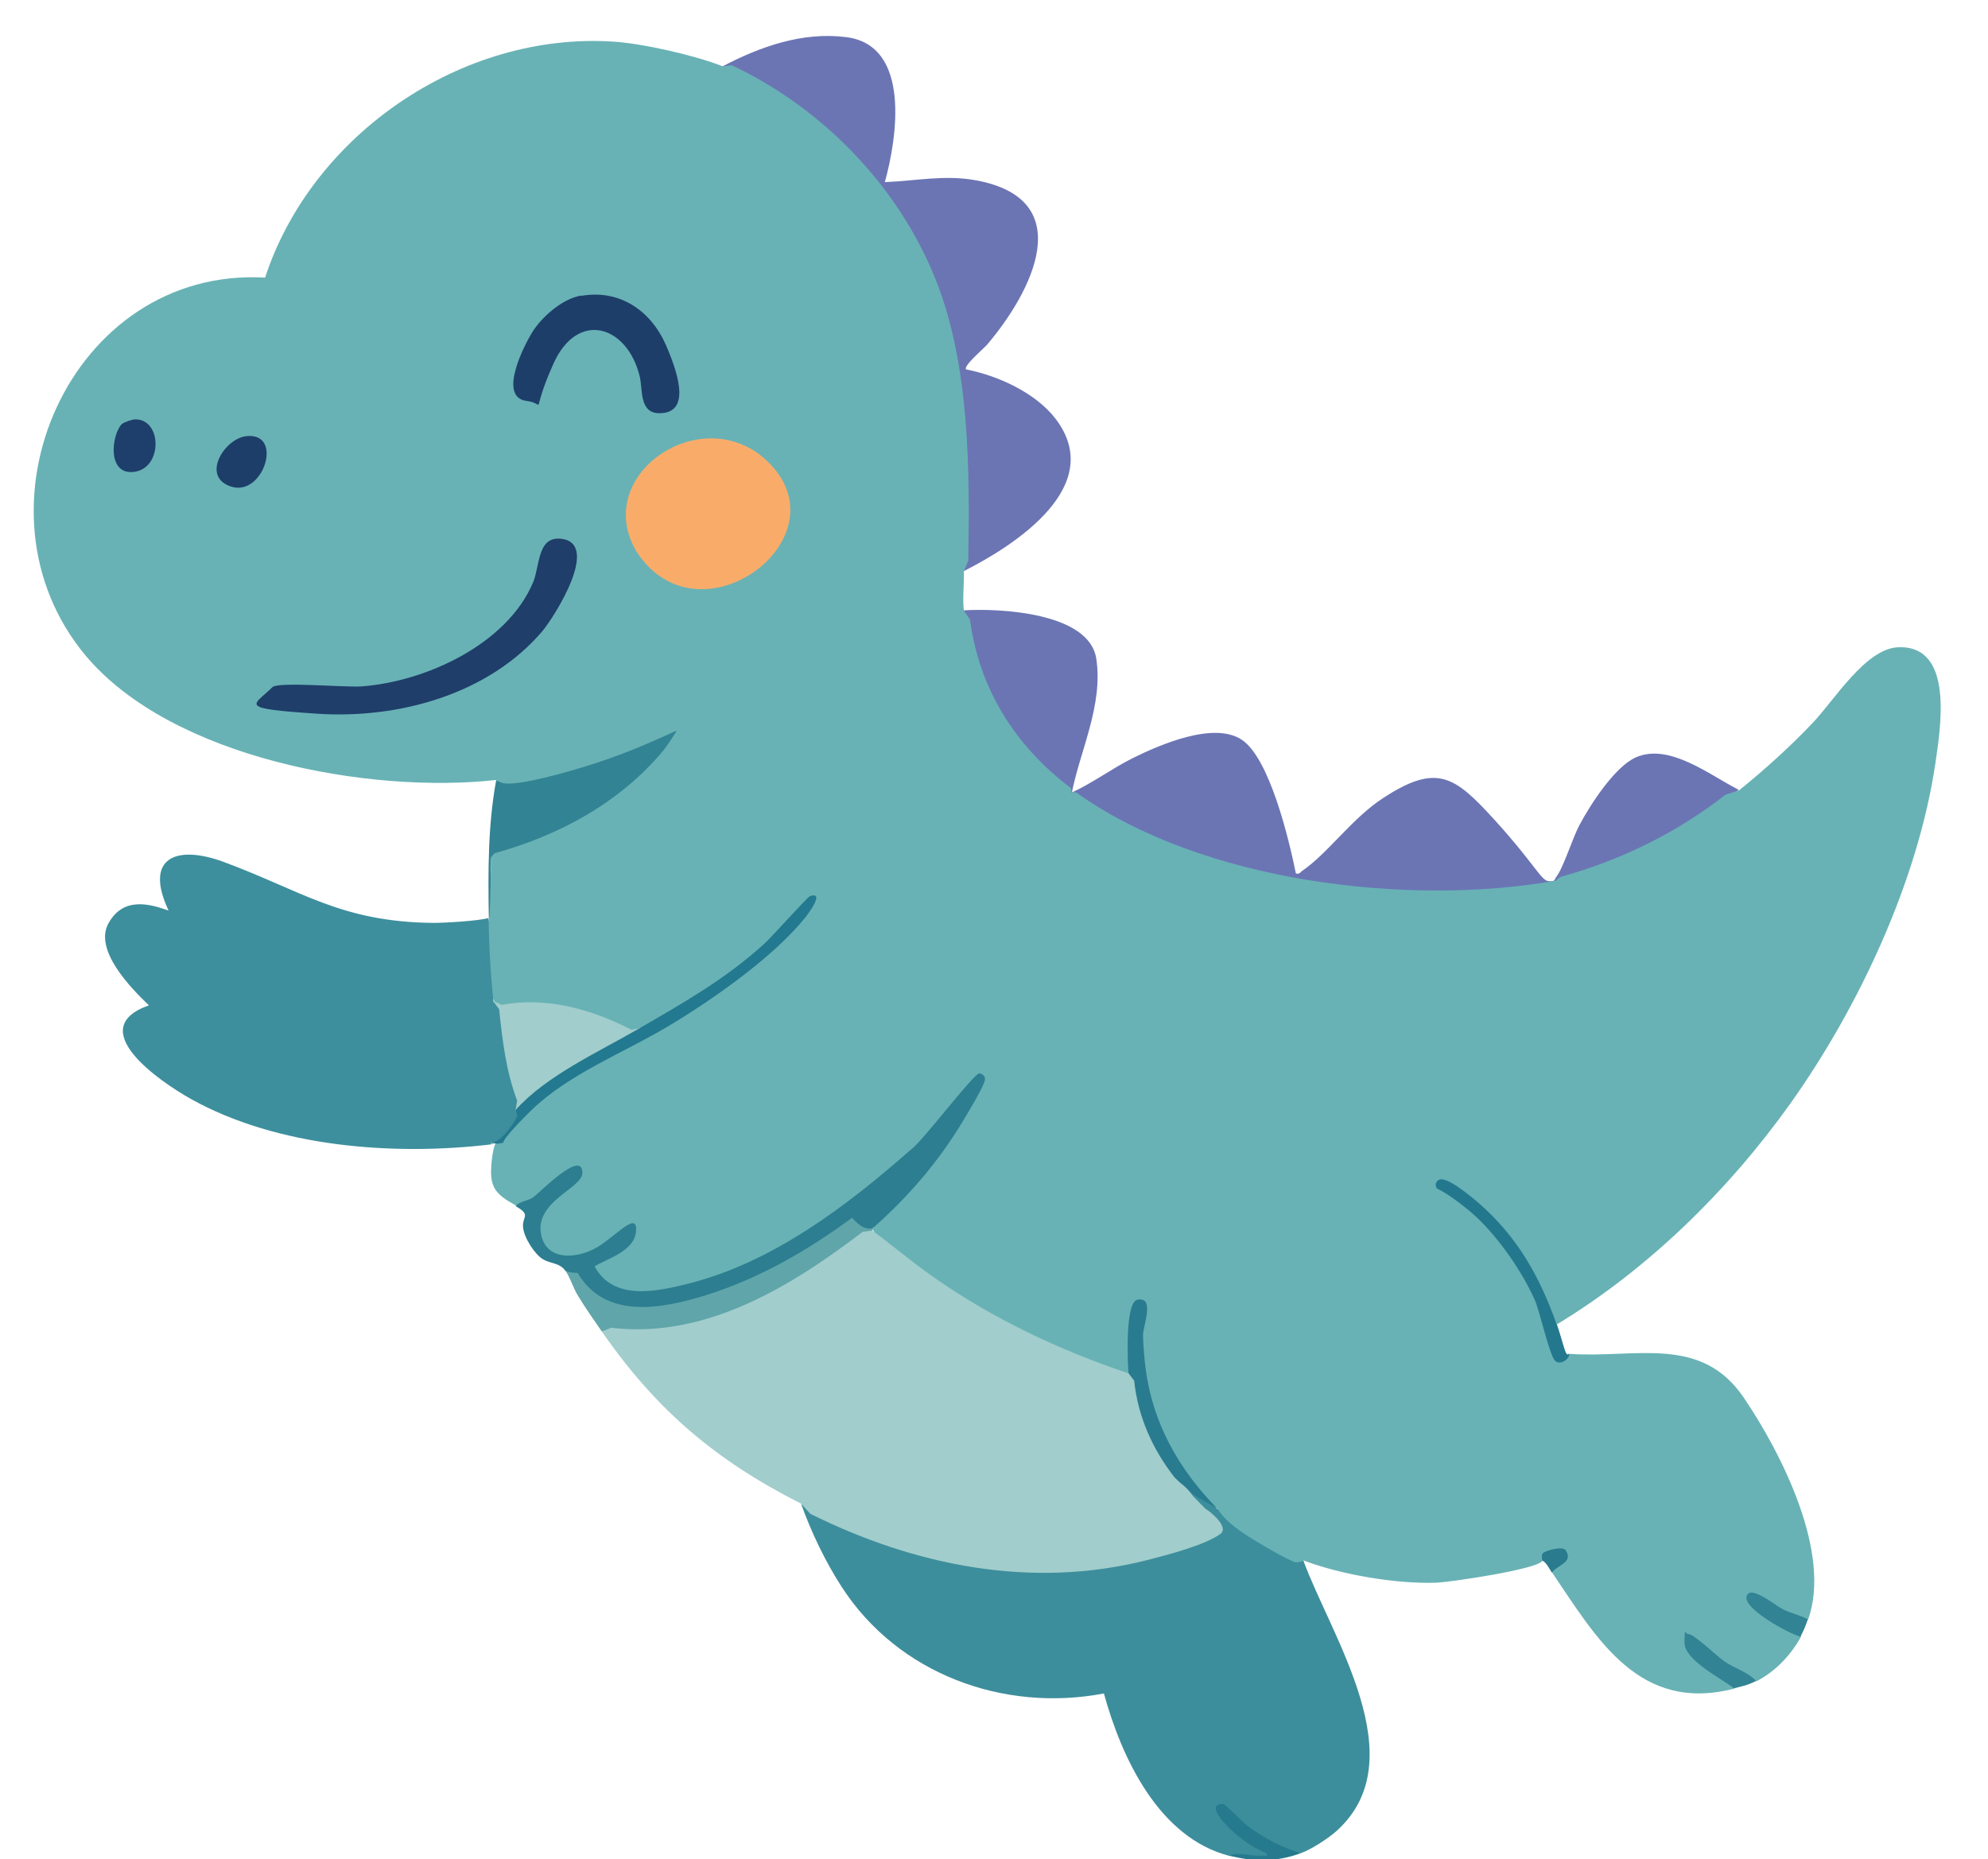 <?xml version="1.0" encoding="UTF-8"?>
<svg id="Calque_1" xmlns="http://www.w3.org/2000/svg" version="1.1" viewBox="0 0 807.7 755.5">
  <!-- Generator: Adobe Illustrator 29.4.0, SVG Export Plug-In . SVG Version: 2.1.0 Build 152)  -->
  <defs>
    <style>
      .st0 {
        fill: #68b2b5;
      }

      .st1 {
        fill: #1e3f6b;
      }

      .st2 {
        fill: #f9ac6a;
      }

      .st3 {
        fill: #328394;
      }

      .st4 {
        fill: #a1cdcc;
      }

      .st5 {
        fill: #1f3e6a;
      }

      .st6 {
        fill: #297b8d;
      }

      .st7 {
        fill: #23798f;
      }

      .st8 {
        fill: #297c8f;
      }

      .st9 {
        fill: #3d8f9d;
      }

      .st10 {
        fill: #6b75b4;
      }

      .st11 {
        fill: #328393;
      }

      .st12 {
        fill: #2c7e90;
      }

      .st13 {
        fill: #5fa5aa;
      }

      .st14 {
        fill: #24788e;
      }

      .st15 {
        fill: #267a8e;
      }

      .st16 {
        fill: #1e3e6a;
      }

      .st17 {
        fill: #3d8e9c;
      }
    </style>
  </defs>
  <path class="st17" d="M494.5,613c11.4,7.6,21.8,16,35,21,11.5,31.3,45.7,81,13.5,110-3.5,3.1-10.1,7.4-14.5,9-8.2-.2-15.8-3.3-22.7-9.4-17-17.1-7.3-2.9,2.5,3.9,7.3,3.3,9.2,5.8,5.7,7.5l-14.5-.9c-28.7-7.4-43.8-39.8-51-66-40.9,7.8-83.6-8-106.4-43.1-6.7-10.3-12.5-22.4-16.6-33.9,54.8,27.8,110.8,36.4,169,11,.2-1.3.3-1.3-.6-2.1s-4-2.2-5.9-3.9c-4.4-4-7-7.6-10.5-12-1.9-3.2-.8-4.3,2.7-3.2l14.3,12.2Z"/>
  <path class="st10" d="M391.5,248c14.4-.9,51,.8,53.9,19.6s-6.6,37.5-9.9,54.4c8.5-3.9,16.2-9.7,24.6-13.9,11.1-5.5,32.9-15,44.3-7.6s19.3,40.6,22.1,54.4c1.5.4,1.7-.4,2.5-1,10.7-7.3,20.3-21.5,33.2-29.8,21.7-14.1,28.9-8.6,44.8,8.8s19.1,24.8,22,25.1,2.3-.3,3.3-1.7c2.9-3.7,6.6-15.9,9.6-21.4,4.4-8.2,14.2-23.4,22.8-27.2,13.6-5.9,30,7.3,41.7,13.2-55.4,44.6-115.3,51-184,36.5-61-12.8-123.4-39.8-131-109.5Z"/>
  <path class="st10" d="M293.5,27c15.4-8.1,32.7-14.2,50.4-11.9,26.3,3.4,20.6,40.9,15.6,58.9,12.8-.5,24.4-3.1,37.2-.7,41.8,7.8,22.6,45.3,4.3,66.8-1.3,1.5-9.7,8.6-8.5,10,12.9,2.5,28.3,9.5,36.4,20.1,20.7,27.2-16.2,51.2-37.4,61.9-2-49.2,3.9-84.8-19.3-131.2-15.1-30.2-47.5-61.1-78.7-73.8Z"/>
  <path class="st11" d="M201.5,317c11.6-1.3,24.7-4.4,36-7.5,12.7-3.4,25-8.4,36.7-14.3l3.3,1.3c-16,26.9-48.1,45-77.9,52.6-.8.9.4,19,0,22.5s0,1.1-1,1.4c-.3-18.7-.4-37.6,3-56Z"/>
  <path class="st13" d="M354.5,499v1c-31.1,24.1-68.7,47.8-110,41-3.4-4.9-6.7-9.6-9.8-14.7-1.8-3-3.3-7.8-5.2-10.3,8-4.2,7.8,3.4,13,7.5,19.2,15.5,63.8-5.8,82.3-16.7s14.6-9.3,21.2-14.8l8.5,7Z"/>
  <path class="st15" d="M528.5,753c-9.8,3.6-19,3.6-29,1,3.7-1.7,8.1.2,12.5,0s2.7.7,2.5-1c-4.2-1.6-8-4.2-11.5-7s-14.3-13.1-6-13c.8,0,8.2,7.7,10,9,6.3,4.8,14,8.7,21.5,11Z"/>
  <path class="st4" d="M259.5,418l-1.5,3.2c-16.4,7.8-31.5,17.5-45,29.1l-3.4.7c-6-13.8-7.4-29.2-9-44,19.5-4.9,41.8,1.5,59,11Z"/>
  <path class="st0" d="M293.5,27l3.8-.5c36.9,17.4,67.7,49.1,82.9,87.2,13.8,34.8,13.8,77,13.2,114.1l-1.8,4.3c.2,4.8-.6,10.8,0,16l2.5,3.7c3.7,28.1,18.4,51.3,40.7,68.2.5.3.5,1.2.5,2.1.9-.2,1.7-.3,2.1,0,50.8,36.3,134.8,46.4,194.9,35.7.6-.8,1.3-1.4,2.1-1.6,24.4-6.8,46.6-17.7,66.7-33.3l5.5-1.8c10.1-8.1,21.1-18.1,30-27.5,8.7-9.2,21.4-30,34.5-30.6,23-1,17.3,32.7,15.2,47.3-7.1,47.7-31.1,99-58.9,138.1-25.1,35.2-57.8,67.3-94.8,89.7l-3.1-2.7c-8-21.3-22.9-45.3-44-53.9,26.2,15.1,41,41.8,47.9,70.2,1.3-.5,2.8-1,4.2-1.6,26.7,1.9,53.4-7.9,70.8,17.7,15.5,22.8,35.9,63.3,26.2,90.3-2.5,1.1-5.5.6-9-1.4-28-19.6-7.4,2.6,5.6,6.2l.5,2.2c-4.2,7.5-10.3,14-18,18-3.9,0-9.6-3.4-13.2-5.7l-13.6-10.9c.1,4.1,2.5,7.4,7.3,10.1l10.2,6.8.3,2.7c-38.6,10-55.7-19.9-74-47l-.6-1.8c9.5-6.5,3.8-8.4-3.4-3.2-1.1,3.4-38,8.9-43.5,9-16.3.5-38.4-3.3-53.5-9-.7.3-1.3.5-2,.6s-1.3.2-1.8,0c-4-1.8-7.7-3.8-11.4-6-6.7-3.9-16.1-9.3-19.8-15.7-23.3-17.4-35.9-51.4-30.5-79.6-2.8-13.6-5,20.4-3.6,23.2l-1.9,1.3c-1.1.2-2.3.3-3.4.2s-2.2,0-3.2-.4c-31.5-10.2-70.1-31.2-94.7-53.4-1.3-1.2-2-2.9-2.6-4.5-.9-.3-.9-.6,0-1l2.4-4.8c17-15.7,31.6-34.9,41.1-55.5-24,29.1-51.8,55.2-86.7,72.8-13.9,7-53.1,23.6-67.4,9.5-2.6-2.5-6-6-2.3-9,13-6.6,24.1-21,1.8-3.5-18.3,10.6-35.1-4.5-20.6-21,3.8-2.8,21.3-18.2,5.5-8.6l-11.7,9.8c-2.2,1.2-4.9,2.3-7.2,1.4-8.7-4.9-11.1-7.4-9.9-18.4s4-7.2,0-6.6c-.9-.3-.9-.6,0-1l4-1.1c9.3-12.9,21.1-23.3,35.8-30.8,32.3-17,66.9-35.4,89.2-64.7-17.5,20.7-39.6,37-64.2,50.1l-4.8.5-3.3.5c-16.1-8.3-34.5-13.5-52.6-10.1l-3.1-1.4c-4.3-9.7-5.1-23.8-2-34,.5-8.1.6-16.3.6-24.5l1.5-1.7c26.2-7.2,50.8-20.5,68.4-41.5,1.3-1.5,6-8.5,5.5-8.3-13.3,6.1-24,10.6-38.2,14.9s-29,7.8-32.9,6.2-1.3-.7-1.9-1.1c-51.6,5.8-132-8.8-167-50.5-49.6-59.3-6.3-158.1,72.9-153.6C126.7,54.8,187.5,13,249,16.9c11.9.7,33.4,5.6,44.5,10Z"/>
  <path class="st2" d="M308.1,184.3c40.2,30.8-23.3,80.4-49.5,39.8-17.6-29.6,22.5-59.1,49.5-39.8Z"/>
  <path class="st12" d="M354.5,499c-2.4.8-5.2-.6-8.3-4.2-17.9,13.2-37.6,24.6-58.9,31.3-18.1,5.7-41.4,10.3-52.6-8.9-2.3,0-4-.3-5.2-1.1-2.4-3.1-5.7-2.5-9-4.5s-7.7-8.8-8-13.1,3.4-4.8-3-8.4c1.8-2.1,4.7-2,7-3.5s20.2-20.1,20.1-10c0,6.2-19.2,11.4-16.8,24.8,2.2,11.9,16.3,9.9,24.1,4.6s15.3-13.8,14.5-5.5-13.1,11.4-16.8,14.1c7.6,14.1,25.2,10.2,38,7,34.3-8.6,64.5-31.6,90.5-54.5,4.3-2.8,25.9-31.5,27.9-31s2.4,1.9,2.1,3c-.7,2.9-6.8,13-8.8,16.3-9.8,16.4-22.4,31.1-36.8,43.7Z"/>
  <path class="st14" d="M632.5,538c1.2,3.4,2.1,6.9,3.2,10.3s1.7,1.6,1.8,1.7c.5,1.9-3.6,5.2-5.8,2.8s-6.2-20.2-8.1-24.5c-5.6-12.6-16.5-28.1-27.2-36.8s-12.5-7.9-12.9-9.1-.2-2.1.9-2.9c3-2.1,13.4,6.8,16,9,15.9,13.7,25.1,30,32,49.5Z"/>
  <path class="st3" d="M713.5,683c-3.5,1.8-5.4,2.1-9,3-5.1-4-20.1-11.4-20.1-18.5s.4-3.3,1.6-3.5c1.9-.4,11.9,9.3,14.8,11.2,4.2,2.8,9.3,4.2,12.7,7.8Z"/>
  <path class="st11" d="M734.5,658c-.9,2.6-1.7,4.6-3,7-4.6-1.1-23.2-11.3-21.9-16.3s11.2,3.3,14.6,5.1,7.1,2.4,10.3,4.2Z"/>
  <path class="st6" d="M626.5,634c.3-.8-.7-2.2.6-3.1s7.7-2.8,9-1c3.4,5-3.6,6.1-5.6,9.1-1.2-1.8-2-3.9-4-5Z"/>
  <path class="st7" d="M259.5,418c18.4-10.7,35-20,51-34.5,3.1-2.8,17.4-18.9,18.6-19.4,6.1-2-.4,6.8-2.1,8.9-12.9,16-37.5,33.2-55.2,43.8-18.3,11-41,19.6-56.3,34.7s-9.3,12.4-11.9,13-2.9-.3-4.1-.5-3.1.4-1.5-1c5.6,1.6,5-3.7,7.7-7.3s2.6-3.3,3.8-4.7c12.5-14,33.8-23.6,50-33Z"/>
  <path class="st8" d="M494.5,613c-3.1-2.1-7-3.8-10.3-6.2s-7-7.9-6.7-2.8c-11.2-14.2-17.5-27.3-19-46-.4-4.9-1.4-28.9,3.6-29.9,7.3-1.4,2.3,10.7,2.3,14.3s.6,10.4,1.1,14c2.9,22.1,13.6,40.8,29,56.5Z"/>
  <path class="st5" d="M110.7,279.2c2.4-2.3,30.1.2,36.2-.3,26-1.9,59.1-17.1,69.7-42.3,2.8-6.8,1.7-18.6,11.2-17.7,16.4,1.6-2.2,31.2-7.4,37.5-21.9,25.8-58.6,35.8-91.5,33.6s-26-3.1-18.2-10.8Z"/>
  <path class="st16" d="M236.2,120.2c15.7-2.7,28.3,6.1,34.4,20.1s9.2,27.6-2.7,27.6c-8.3,0-6.7-9.7-8-15-5.1-20.8-25.3-27-35.1-5s-2.2,16.1-10.9,15c-11.7-1.5-1.1-22.5,2.6-28.3s11.8-13.1,19.5-14.5Z"/>
  <path class="st16" d="M100.2,177.2c15.1-1.5,6.9,24.4-6,20.6s-3.1-19.7,6-20.6Z"/>
  <path class="st1" d="M49.7,172.2c.8-.7,4.1-1.8,5.2-1.8,10.9-.2,11.3,19.6-.2,21.3s-9.4-15.5-5-19.6Z"/>
  <path class="st4" d="M458.5,558l2.3,3c1.5,14.5,7.4,27.8,16.4,39.3l2.3,2.2h0c2,1.5,3.8,3.3,5.2,5.4l5,5.1c2.1,1.2,9.9,7.6,6.1,10.3-6.4,4.6-21.5,8.5-29.7,10.6-46.8,11.9-94.2,2.4-136.9-18.8l-3.7-4.1c-34.7-17.6-58.8-38-81-70l3.8-1.5c38.3,4.6,73-16.7,102.2-39l3.9-.5c8.3,6.1,16.2,12.9,24.7,18.8,24.2,17,51.3,29.8,79.3,39.2Z"/>
  <path class="st9" d="M198.5,373c.2,11.7.8,22.6,2,34l2.3,3.1c1.3,12.6,2.8,25.2,7.3,37.1l-.6,3.8.7,2.3c-1.6,4-8,12-10.7,10.7v1c-39.4,4.7-86.8,1.2-122-18.5-12.2-6.8-44-28.5-17-38-7.4-7.1-22.5-22.5-16.4-33.4s16.8-7.8,24.4-5.1c-10.2-21.7,3.3-26.8,22.3-19.8,31.9,11.8,47.6,24.4,85.2,24.8,4.7,0,18.6-.8,22.5-2Z"/>
</svg>